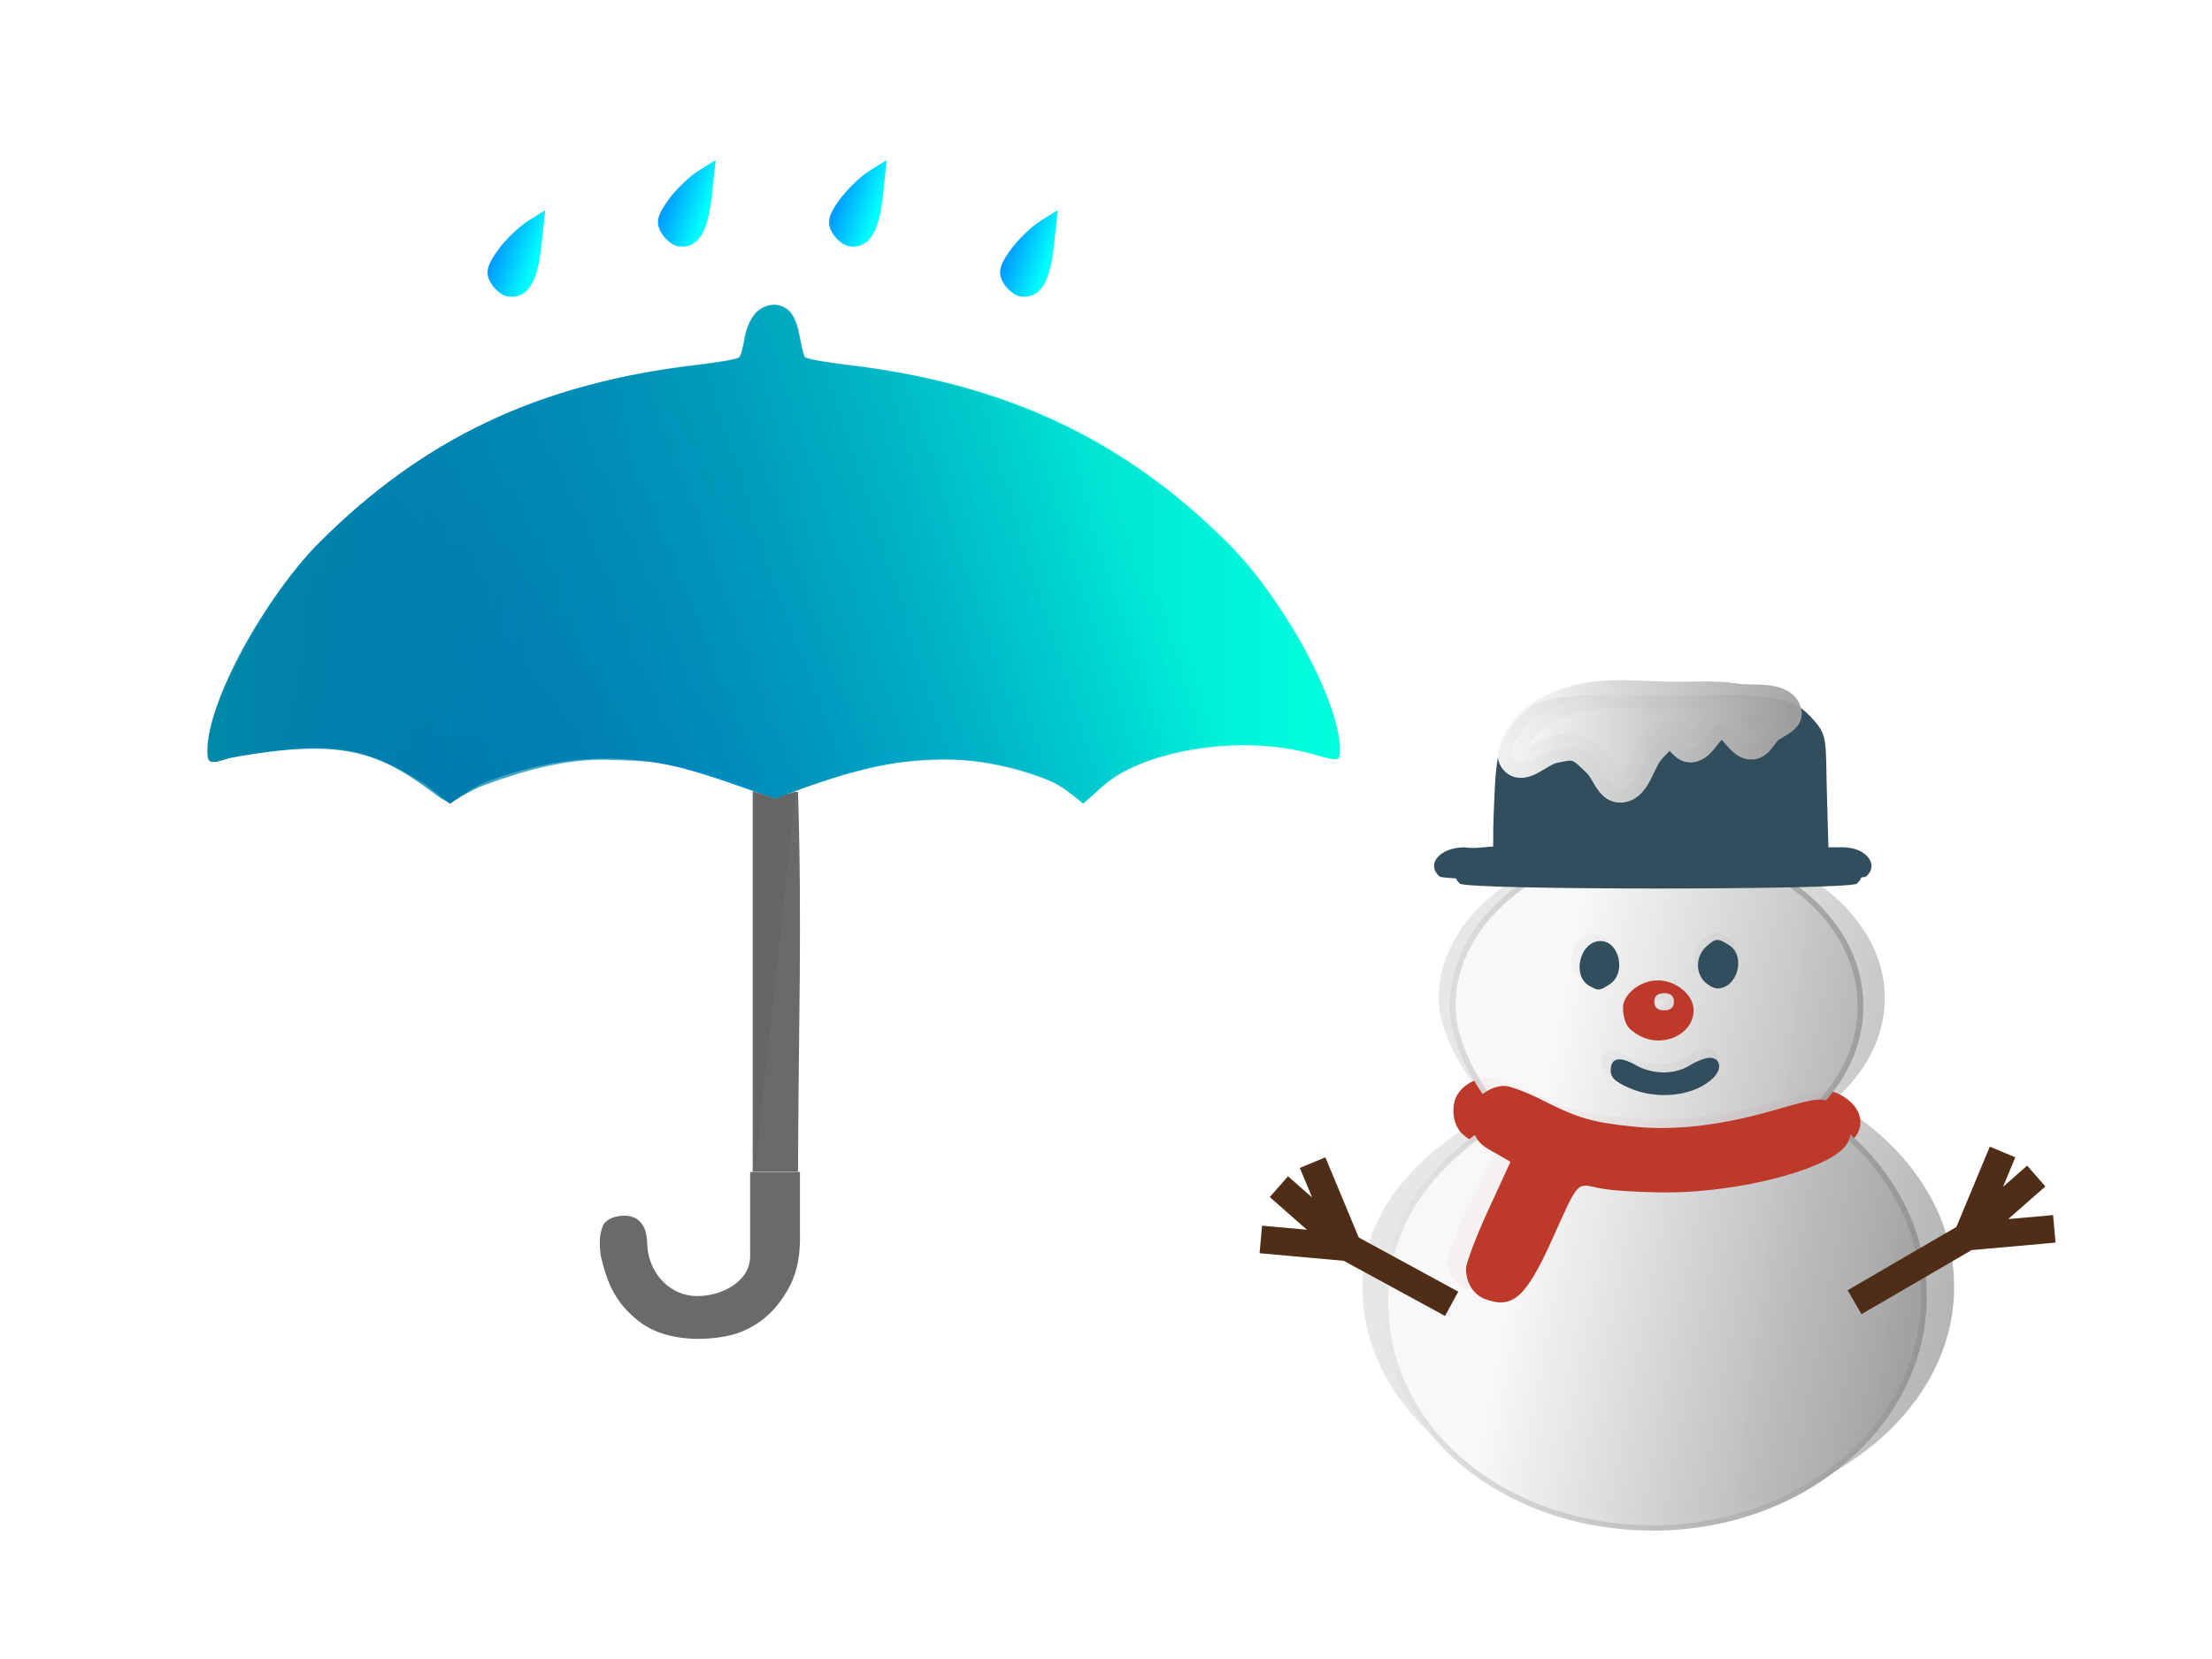 <svg width="80" height="60" enable-background="new" viewBox="0 0 80 60" xmlns="http://www.w3.org/2000/svg" xmlns:xlink="http://www.w3.org/1999/xlink"><defs><linearGradient id="e"><stop stop-color="#e6e6e6" offset="0"/><stop stop-color="#939393" offset="1"/></linearGradient><linearGradient id="o" x1="28.403" x2="32.166" y1="7.993" y2="9.319" gradientTransform="translate(-.99 .228)" gradientUnits="userSpaceOnUse" xlink:href="#a"/><linearGradient id="b"><stop stop-color="#08a" offset="0"/><stop stop-color="#08a" stop-opacity="0" offset="1"/></linearGradient><linearGradient id="f"><stop stop-color="#0015b6" offset="0"/><stop stop-color="#00ffdf" offset="1"/></linearGradient><linearGradient id="x" x1="16.95" x2="36.026" y1="6.005" y2="6.005" gradientUnits="userSpaceOnUse" xlink:href="#c"/><linearGradient id="v" x1="51.162" x2="73.325" y1="32.759" y2="32.759" gradientTransform="matrix(.995 0 0 .941 -32.407 -24.589)" gradientUnits="userSpaceOnUse" xlink:href="#d"/><linearGradient id="d"><stop stop-color="#fff" offset="0"/><stop stop-color="#898789" offset="1"/></linearGradient><linearGradient id="u" x1="8.974" x2="37.147" y1="33.139" y2="33.139" gradientUnits="userSpaceOnUse" xlink:href="#e"/><linearGradient id="c"><stop stop-color="#f9f9f9" offset="0"/><stop stop-color="#a1a1a2" offset="1"/></linearGradient><linearGradient id="g" x1="22.107" x2="58.052" y1="30.016" y2="14.106" gradientUnits="userSpaceOnUse" xlink:href="#f"/><linearGradient id="s" x1="17.903" x2="37.862" y1="26.492" y2="29.941" gradientUnits="userSpaceOnUse" xlink:href="#c"/><linearGradient id="q" x1="25.139" x2="44.405" y1="30.894" y2="32.872" gradientUnits="userSpaceOnUse" xlink:href="#e"/><linearGradient id="h" x1="22.607" x2="67.214" y1="17.34" y2="17.34" gradientUnits="userSpaceOnUse" xlink:href="#b"/><linearGradient id="m" x1="28.403" x2="32.166" y1="7.993" y2="9.319" gradientTransform="translate(65.948 -11.969)" gradientUnits="userSpaceOnUse" xlink:href="#a"/><linearGradient id="k" x1="28.403" x2="32.166" y1="7.993" y2="9.319" gradientTransform="translate(52.965 -13.869)" gradientUnits="userSpaceOnUse" xlink:href="#a"/><linearGradient id="i" x1="28.403" x2="32.166" y1="7.993" y2="9.319" gradientTransform="translate(59.456 -13.869)" gradientUnits="userSpaceOnUse" xlink:href="#a"/><linearGradient id="a"><stop stop-color="#00f" offset="0"/><stop stop-color="#0ff" offset="1"/></linearGradient><filter id="j" color-interpolation-filters="sRGB"><feComponentTransfer result="component"><feFuncR amplitude="2" exponent="2" offset="-.7" type="gamma"/><feFuncG amplitude="2" exponent="2" offset="-.7" type="gamma"/><feFuncB amplitude="2" exponent="2" offset="-.7" type="gamma"/></feComponentTransfer></filter><filter id="l" color-interpolation-filters="sRGB"><feComponentTransfer result="component"><feFuncR amplitude="2" exponent="2" offset="-.7" type="gamma"/><feFuncG amplitude="2" exponent="2" offset="-.7" type="gamma"/><feFuncB amplitude="2" exponent="2" offset="-.7" type="gamma"/></feComponentTransfer></filter><filter id="n" color-interpolation-filters="sRGB"><feComponentTransfer result="component"><feFuncR amplitude="2" exponent="2" offset="-.7" type="gamma"/><feFuncG amplitude="2" exponent="2" offset="-.7" type="gamma"/><feFuncB amplitude="2" exponent="2" offset="-.7" type="gamma"/></feComponentTransfer></filter><filter id="p" color-interpolation-filters="sRGB"><feComponentTransfer result="component"><feFuncR amplitude="2" exponent="2" offset="-.7" type="gamma"/><feFuncG amplitude="2" exponent="2" offset="-.7" type="gamma"/><feFuncB amplitude="2" exponent="2" offset="-.7" type="gamma"/></feComponentTransfer></filter><filter id="r" x="-.014" y="-.01" width="1.028" height="1.021" color-interpolation-filters="sRGB"><feGaussianBlur stdDeviation=".161"/></filter><filter id="t" x="-.014" y="-.01" width="1.028" height="1.021" color-interpolation-filters="sRGB"><feGaussianBlur stdDeviation=".161"/></filter><filter id="w" x="-.016" y="-.05" width="1.032" height="1.099" color-interpolation-filters="sRGB"><feGaussianBlur stdDeviation=".142"/></filter></defs><g stroke-width="1.14" fill-rule="evenodd"><g fill="url(#g)" transform="matrix(.917 0 0 .839 -13.23 5.488)"><path d="M38.542 26.165c-1.699-.05-3.426.37-4.995 1.024-.508.211-1.374.914-1.374.914l-.968-.835c-2.615-1.787-3.767-1.847-7.62-1.194-.836.296-.977.423-.942-.36.08-1.787 2.178-6.472 4.41-8.897 4.06-4.411 8.54-6.81 14.756-7.601.894-.114 1.713-.266 1.785-.34.073-.073.14-.498.216-.969.266-1.02.678-1.265 1.154-1.306.36.021.565.214.694.419.31.532.317 1.32.494 1.839.073.073.868.231 1.761.345 6.216.792 10.848 3.213 14.908 7.625 2.225 2.417 4.453 6.89 4.453 8.945 0 .512-.017.517-1.097.184-2.745-.846-6.567-.209-8.195 1.334l-.84.81s-.72-.697-1.157-.914c-1.212-.6-2.653-.933-3.912-.989-2.417-.106-4.626.66-7.085 1.69-3.122-1.21-4.223-1.658-6.446-1.724z"/><path d="M45.802 27.58l-.814.308-.787-.283v16.36m-.045 0h1.747m-1.89.014v3.582c.026 1.141-1.12 1.779-2.105 1.767-1.042-.012-1.759-.907-1.92-1.875-.08-.49.051-1.06-.465-1.465-.402-.26-1.173-.092-1.318.314-.157.408-.135.848-.088 1.264.219 1.017.488 1.993 1.53 2.867.938.786 2.356.87 3.516.602.77-.18 1.513-.712 1.984-1.401.587-.858.861-1.628.831-3.083v-2.572" fill="#666" opacity=".97"/><path d="M53.7 45.426c0-4.864.006-6.86.012-4.437.007 2.423.007 6.403 0 8.843-.006 2.44-.012.458-.012-4.406z" opacity=".83" paint-order="markers stroke fill"/></g><path d="M27.6 28.73l.417.152.406-.152.439-.106c.15 4.835.016 8.553 0 13.755h-1.64V28.61z" fill="#666" opacity=".97" paint-order="markers fill stroke"/><path d="M38.418 26.216c-1.676-.056-3.374.476-4.93 1.103-.503.203-1.308.768-1.308.768l-.373-.219c-2.325-1.925-3.7-2.674-8.332-1.73-.836.297-.868.188-.868-.328 0-2.076 2.22-6.564 4.452-9 4.06-4.432 8.763-6.854 14.978-7.65.894-.114 1.47-.242 1.542-.316.073-.074.195-.524.27-.997.135-.837.594-1.255 1.108-1.255s.866.418 1 1.255c.1.571.167.923.24.997.072.074.614.202 1.507.316 6.216.796 10.997 3.218 15.057 7.65 2.225 2.429 4.453 6.923 4.453 8.987 0 .515-.017.52-1.097.185-2.745-.85-6.666-.109-8.294 1.441l-.641.664s-.964-.811-1.473-1.015c-1.34-.535-2.819-.924-4.259-.856-2.24.105-2.721.117-6.463 1.673-3.343-1.571-4.31-1.598-6.57-1.673z" fill="url(#h)" transform="matrix(.917 0 0 .839 -13.23 5.488)"/></g><g stroke-width="1.049"><path d="M92.036-6.65l-.648.404c-.357.221-.885.734-1.172 1.138-.403.568-.46.843-.252 1.205.148.259.44.494.646.524.726.105 1.123-.486 1.276-1.889z" enable-background="new" fill="url(#i)" filter="url(#j)" transform="matrix(.953 0 0 .954 -55.64 12.132)"/><path d="M85.545-6.65l-.648.404c-.357.221-.885.734-1.172 1.138-.403.568-.46.843-.252 1.205.148.259.44.494.646.524.726.105 1.123-.486 1.276-1.889z" enable-background="new" fill="url(#k)" filter="url(#l)" transform="matrix(.953 0 0 .954 -55.64 12.132)"/><path d="M98.527-4.751l-.648.404c-.357.222-.885.735-1.172 1.139-.403.567-.46.842-.252 1.205.148.259.44.494.646.524.726.105 1.123-.486 1.276-1.89z" enable-background="new" fill="url(#m)" filter="url(#n)" transform="matrix(.953 0 0 .954 -55.64 12.132)"/><path d="M31.589 7.447l-.648.404c-.357.222-.885.734-1.172 1.139-.403.567-.46.842-.252 1.205.148.258.44.493.646.523.726.105 1.123-.486 1.276-1.889z" enable-background="new" fill="url(#o)" filter="url(#p)" transform="matrix(.953 0 0 .954 -10.384 .498)"/></g><g stroke-width="1.393"><path d="M23.314 14.548c-5.653 0-10.424 3.923-10.424 8.763 0 1.973 1.268 4.527 2.697 6.075-3.802 2.411-6.33 5.784-6.224 10.033.177 6.903 6.356 12.39 13.86 12.309 7.503-.082 13.54-5.702 13.54-12.607l-.016-.596c-.202-3.805-2.262-7.321-5.604-9.568 1.555-1.58 2.408-3.58 2.408-5.646 0-4.84-4.583-8.763-10.236-8.763z" fill="url(#q)" filter="url(#r)" opacity=".98" paint-order="markers stroke fill" transform="matrix(.781 0 0 .66 41.963 20.718)"/><g stroke-width="1.571"><path d="M58.92 36.98c-.2-.18-.227-.534-.227-.676 0-.4.535-.874 1.145-.862.547.01 1.125.445 1.125.948 0 .828-1.209 1.338-2.042.59zm1.411-.861c0-.18-.105-.271-.316-.271-.21 0-.316.09-.316.27 0 .181.105.271.316.271.21 0 .316-.09.316-.27z" fill="#bd392a"/><path d="M58.597 39.028c-.515-.218-.672-.361-.672-.613 0-.454.339-.522.968-.193.673.351 1.503.355 2.113.008.26-.148.6-.269.755-.27.418 0 .51.376.173.7-.71.683-2.207.848-3.337.368zm-1.383-3.645c-.714-.356-.386-1.619.42-1.619.737 0 1.008 1.161.362 1.549-.407.244-.43.246-.782.07zm4.318-.163c-.355-.336-.33-.913.055-1.242.38-.325.46-.33.913-.06.658.395.31 1.55-.467 1.55-.132 0-.357-.112-.5-.248zm-9.464-3.52c-.517-.444.01-1.056.908-1.056.287.052.561.007 1.027-.03.01-.663-.02-.407.054-2.017.088-1.912.392-2.254 1.271-3.022.238-.207.619-.26.953-.317 1.216-.211 3.72-.093 3.72-.093 4.526-.06 4.81.004 5.625.913.489.545.394.841.448 2.682l.054 1.884h.527c.83 0 1.329.631.833 1.055-.273.234-15.147.234-15.42 0z" fill="#324e5c"/></g><path d="M53.84 38.973c-.547 0-1.091.368-1.227.83-.11.374-.045.877.252 1.183.19.196.426.3.72.452l.487.261-.863 1.74c-.475.956-.864 1.905-.864 2.11 0 .505.291.93.743 1.087 1.07.37 1.584-.053 2.6-2.136 1.05-2.155.928-2.031 1.834-1.852.417.082 1.582.151 2.587.153 2.975.006 6.564-.895 7.059-1.788.275-.497.053-1.046-.563-1.392-.43-.241-.58-.233-2.268.218-2.093.56-3.9.753-5.54.592-1.564-.154-2.117-.303-3.461-.936-.61-.287-1.284-.523-1.496-.523z" fill="#bd392a"/></g><g stroke-width="1.606"><path d="M59 37.27c-.188-.182-.213-.537-.213-.68 0-.402.5-.88 1.067-.867.51.01 1.047.448 1.047.953 0 .833-1.125 1.347-1.902.594zm1.313-.867c0-.181-.098-.272-.294-.272-.197 0-.295.09-.295.272 0 .182.098.273.295.273.196 0 .294-.091.294-.273z" enable-background="new" fill="#bd392a"/><path transform="matrix(.714 0 0 .664 43.333 20.912)" d="M23.314 14.548c-5.653 0-10.424 3.923-10.424 8.763 0 1.973 1.268 4.527 2.697 6.075-3.802 2.411-6.248 5.918-6.1 10.344.178 6.903 6.232 12.079 13.735 11.998 7.504-.082 13.54-5.702 13.54-12.607l-.015-.596c-.201-3.805-2.261-7.321-5.604-9.568 1.555-1.58 2.408-3.58 2.408-5.646 0-4.84-4.583-8.763-10.236-8.763z" enable-background="new" fill="url(#s)" filter="url(#t)" opacity=".98" stroke="url(#u)" stroke-linecap="round" stroke-linejoin="round" stroke-width=".29" paint-order="markers stroke fill"/><path d="M54.412 39.274c-.51 0-1.017.37-1.143.835-.102.376-.042.883.235 1.19.177.198.397.303.67.455l.454.263-.804 1.75c-.442.961-.804 1.916-.804 2.122 0 .508.27.936.691 1.093.997.372 1.475-.052 2.421-2.148.978-2.168.864-2.043 1.708-1.863.389.083 1.473.152 2.409.154 2.77.006 6.113-.9 6.573-1.799.256-.5.05-1.052-.524-1.4-.4-.242-.54-.234-2.112.22-1.95.563-3.632.757-5.158.595-1.457-.155-1.972-.305-3.224-.941-.568-.29-1.195-.526-1.392-.526z" enable-background="new" fill="#bd392a"/><path d="M46.253 42.918l2.492 2.19-1.273-3.06m5.029 5.106l-3.756-2.045-3.146-.282m28.045-2.294l-2.492 2.19 1.273-3.06m-5.352 5.433l4.079-2.373 3.145-.28" enable-background="new" fill="none" stroke="#502d16" stroke-width="1"/><path d="M58.878 39.33c-.479-.22-.625-.364-.625-.617 0-.457.315-.525.901-.195.627.354 1.4.357 1.968.009.242-.149.559-.27.703-.271.388-.002.475.377.16.703-.66.687-2.054.853-3.107.37zm-1.384-3.667c-.664-.359-.359-1.628.392-1.628.686 0 .938 1.168.337 1.558-.379.245-.401.247-.729.07zm4.149-.164c-.33-.338-.307-.918.05-1.249.355-.328.43-.333.85-.06.614.397.29 1.558-.434 1.558-.122 0-.332-.112-.466-.25zm-8.844-3.541c-.482-.446.009-1.062.845-1.062.267.052.523.007.956-.03.01-.667-.019-.41.05-2.029.083-1.923.366-2.267 1.185-3.04.22-.208.576-.26.886-.319 1.133-.212 3.465-.093 3.465-.093 4.214-.06 4.42-.035 5.178.88.456.548.244.728.294 2.58l.05 1.894.674.157c.752.175 1.237.635.776 1.062-.254.235-14.105.235-14.359 0z" enable-background="new" fill="#324e5c"/><path transform="matrix(.541 0 0 .537 45.333 23.588)" d="M28.445 2.917c-2.376.016-4.848-.393-7.122.298-1.241.377-2.546.988-3.321 2.03-.436.585-1.085 1.61-.559 2.116.665.64 1.739-.64 2.645-.812.485-.093 1.003-.257 1.477-.117.552.163.945.663 1.37 1.05.58.528.815 1.75 1.596 1.723 1.164-.044 1.339-1.923 2.176-2.732.343-.332.673-.838 1.15-.854.543-.018.827.905 1.37.883.86-.035 1.19-1.543 2.052-1.57.822-.027 1.233 1.44 2.053 1.37.493-.04.722-.678 1.08-1.02.437-.42 1.453-.68 1.304-1.266-.3-1.183-2.317-.807-3.523-.991-1.236-.19-2.498-.116-3.748-.108z" enable-background="new" fill="url(#v)" filter="url(#w)" opacity=".97" stroke="url(#x)" stroke-width="1.855"/></g><path d="M58.955 37.215c-.227-.207-.257-.61-.257-.773 0-.457.603-1 1.29-.985.614.012 1.264.508 1.264 1.083 0 .946-1.36 1.53-2.297.675zm1.586-.985c0-.206-.118-.31-.355-.31s-.356.104-.356.31.119.31.356.31.355-.104.355-.31z" enable-background="new" fill="#bd392a"/></svg>
